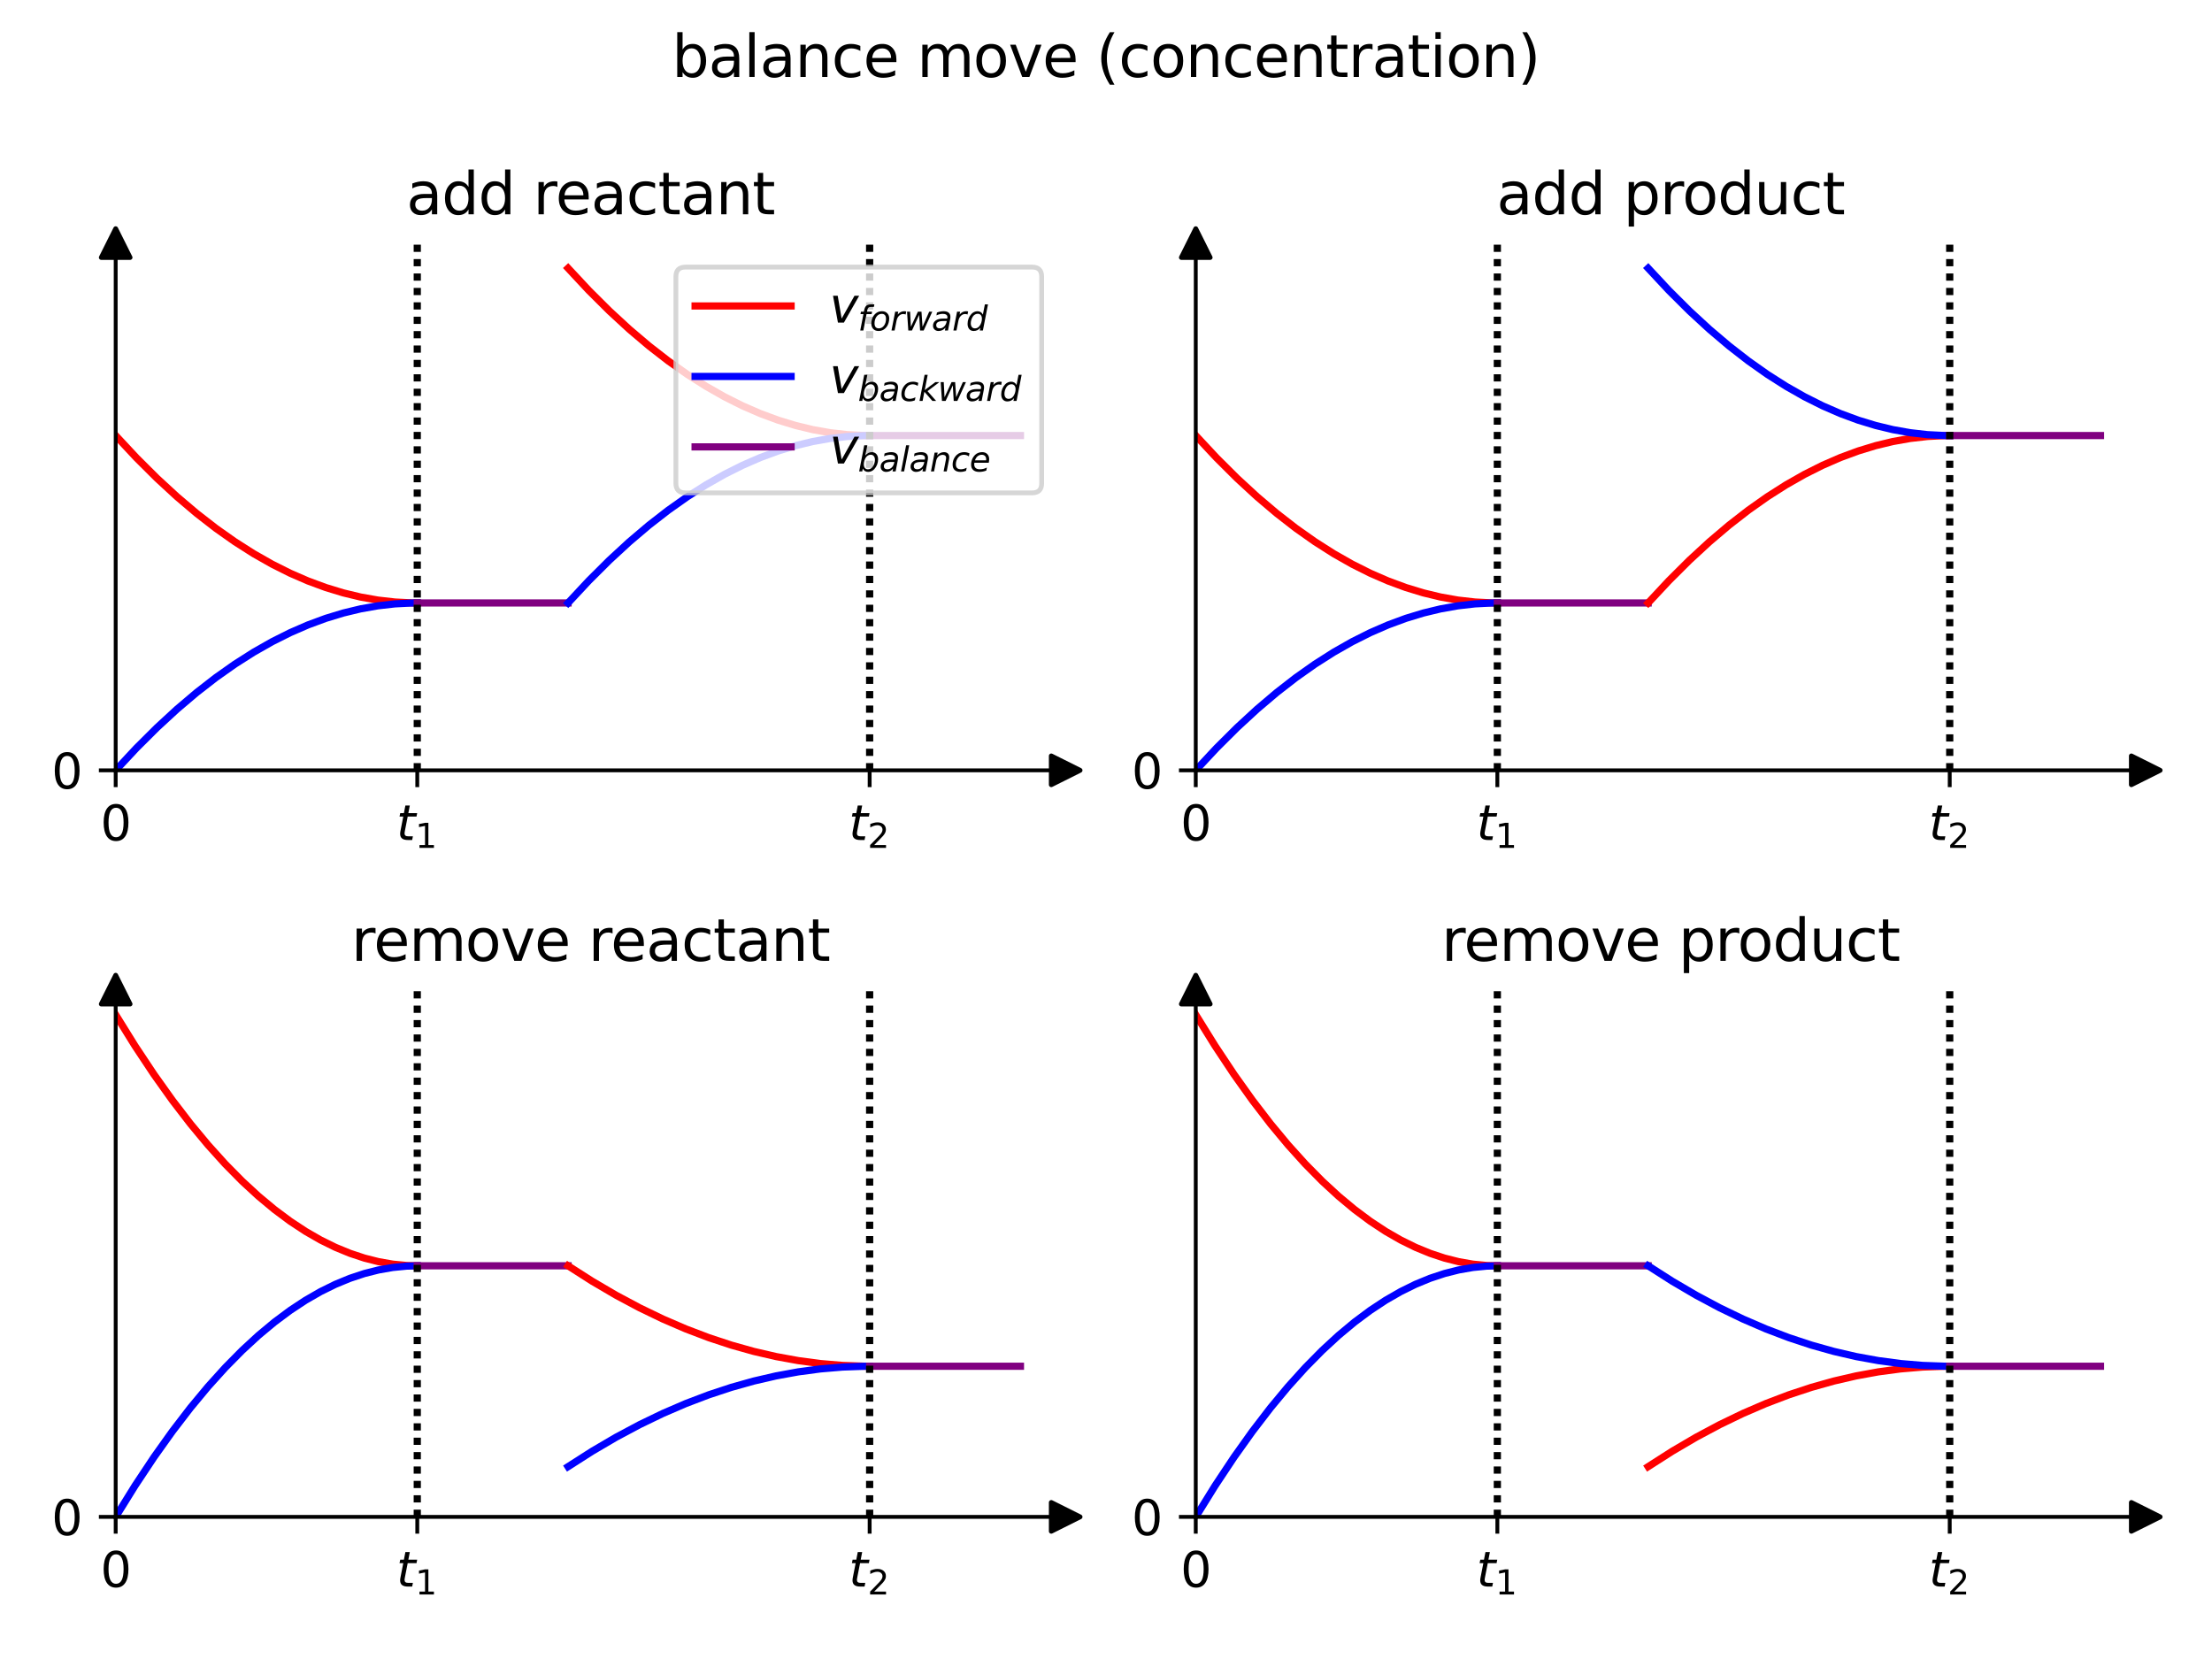 <?xml version="1.0" encoding="utf-8" standalone="no"?>
<!DOCTYPE svg PUBLIC "-//W3C//DTD SVG 1.1//EN"
  "http://www.w3.org/Graphics/SVG/1.1/DTD/svg11.dtd">
<svg xmlns:xlink="http://www.w3.org/1999/xlink" width="460.8pt" height="345.6pt" viewBox="0 0 460.8 345.6" xmlns="http://www.w3.org/2000/svg" version="1.1">
 <defs>
  <style type="text/css">*{stroke-linejoin: round; stroke-linecap: butt}</style>
 </defs>
 <g id="figure_1">
  <g id="patch_1">
   <path d="M 0 345.6 
L 460.8 345.6 
L 460.8 0 
L 0 0 
z
" style="fill: #ffffff"/>
  </g>
  <g id="axes_1">
   <g id="patch_2">
    <path d="M 24.1 160.472 
L 222 160.472 
L 222 50.64 
L 24.1 50.64 
z
" style="fill: #ffffff"/>
   </g>
   <g id="matplotlib.axis_1">
    <g id="xtick_1">
     <g id="line2d_1">
      <defs>
       <path id="mbf89b02569" d="M 0 0 
L 0 3.5 
" style="stroke: #000000; stroke-width: 0.8"/>
      </defs>
      <g>
       <use xlink:href="#mbf89b02569" x="24.1" y="160.472" style="stroke: #000000; stroke-width: 0.8"/>
      </g>
     </g>
     <g id="text_1">
      <!-- 0 -->
      <g transform="translate(20.919 175.07) scale(0.1 -0.1)">
       <defs>
        <path id="DejaVuSans-30" d="M 2034 4250 
Q 1547 4250 1301 3770 
Q 1056 3291 1056 2328 
Q 1056 1369 1301 889 
Q 1547 409 2034 409 
Q 2525 409 2770 889 
Q 3016 1369 3016 2328 
Q 3016 3291 2770 3770 
Q 2525 4250 2034 4250 
z
M 2034 4750 
Q 2819 4750 3233 4129 
Q 3647 3509 3647 2328 
Q 3647 1150 3233 529 
Q 2819 -91 2034 -91 
Q 1250 -91 836 529 
Q 422 1150 422 2328 
Q 422 3509 836 4129 
Q 1250 4750 2034 4750 
z
" transform="scale(0.016)"/>
       </defs>
       <use xlink:href="#DejaVuSans-30"/>
      </g>
     </g>
    </g>
    <g id="xtick_2">
     <g id="line2d_2">
      <g>
       <use xlink:href="#mbf89b02569" x="86.925" y="160.472" style="stroke: #000000; stroke-width: 0.8"/>
      </g>
     </g>
     <g id="text_2">
      <!-- $t_{1}$ -->
      <g transform="translate(82.575 175.07) scale(0.1 -0.1)">
       <defs>
        <path id="DejaVuSans-Oblique-74" d="M 2706 3500 
L 2619 3053 
L 1472 3053 
L 1100 1153 
Q 1081 1047 1072 975 
Q 1063 903 1063 863 
Q 1063 663 1183 572 
Q 1303 481 1569 481 
L 2150 481 
L 2053 0 
L 1503 0 
Q 991 0 739 200 
Q 488 400 488 806 
Q 488 878 497 964 
Q 506 1050 525 1153 
L 897 3053 
L 409 3053 
L 500 3500 
L 978 3500 
L 1172 4494 
L 1747 4494 
L 1556 3500 
L 2706 3500 
z
" transform="scale(0.016)"/>
        <path id="DejaVuSans-31" d="M 794 531 
L 1825 531 
L 1825 4091 
L 703 3866 
L 703 4441 
L 1819 4666 
L 2450 4666 
L 2450 531 
L 3481 531 
L 3481 0 
L 794 0 
L 794 531 
z
" transform="scale(0.016)"/>
       </defs>
       <use xlink:href="#DejaVuSans-Oblique-74" transform="translate(0 0.781)"/>
       <use xlink:href="#DejaVuSans-31" transform="translate(39.209 -15.625) scale(0.7)"/>
      </g>
     </g>
    </g>
    <g id="xtick_3">
     <g id="line2d_3">
      <g>
       <use xlink:href="#mbf89b02569" x="181.163" y="160.472" style="stroke: #000000; stroke-width: 0.8"/>
      </g>
     </g>
     <g id="text_3">
      <!-- $t_{2}$ -->
      <g transform="translate(176.813 175.07) scale(0.1 -0.1)">
       <defs>
        <path id="DejaVuSans-32" d="M 1228 531 
L 3431 531 
L 3431 0 
L 469 0 
L 469 531 
Q 828 903 1448 1529 
Q 2069 2156 2228 2338 
Q 2531 2678 2651 2914 
Q 2772 3150 2772 3378 
Q 2772 3750 2511 3984 
Q 2250 4219 1831 4219 
Q 1534 4219 1204 4116 
Q 875 4013 500 3803 
L 500 4441 
Q 881 4594 1212 4672 
Q 1544 4750 1819 4750 
Q 2544 4750 2975 4387 
Q 3406 4025 3406 3419 
Q 3406 3131 3298 2873 
Q 3191 2616 2906 2266 
Q 2828 2175 2409 1742 
Q 1991 1309 1228 531 
z
" transform="scale(0.016)"/>
       </defs>
       <use xlink:href="#DejaVuSans-Oblique-74" transform="translate(0 0.781)"/>
       <use xlink:href="#DejaVuSans-32" transform="translate(39.209 -15.625) scale(0.7)"/>
      </g>
     </g>
    </g>
   </g>
   <g id="matplotlib.axis_2">
    <g id="ytick_1">
     <g id="line2d_4">
      <defs>
       <path id="ma0f93a7e9a" d="M 0 0 
L -3.5 0 
" style="stroke: #000000; stroke-width: 0.8"/>
      </defs>
      <g>
       <use xlink:href="#ma0f93a7e9a" x="24.1" y="160.472" style="stroke: #000000; stroke-width: 0.8"/>
      </g>
     </g>
     <g id="text_4">
      <!-- 0 -->
      <g transform="translate(10.738 164.271) scale(0.1 -0.1)">
       <use xlink:href="#DejaVuSans-30"/>
      </g>
     </g>
    </g>
   </g>
   <g id="line2d_5">
    <path d="M 24.1 90.737 
L 28.439 95.388 
L 32.716 99.645 
L 36.866 103.468 
L 40.954 106.936 
L 44.979 110.062 
L 48.941 112.859 
L 52.84 115.341 
L 56.676 117.522 
L 60.449 119.412 
L 64.16 121.026 
L 67.87 122.397 
L 71.518 123.508 
L 75.102 124.37 
L 78.687 125.005 
L 82.272 125.413 
L 85.793 125.593 
L 86.925 125.605 
L 86.925 125.605 
" clip-path="url(#pdfa37dd403)" style="fill: none; stroke: #ff0000; stroke-width: 1.5; stroke-linecap: square"/>
   </g>
   <g id="line2d_6">
    <path d="M 24.1 160.472 
L 28.439 155.822 
L 32.716 151.565 
L 36.866 147.741 
L 40.954 144.274 
L 44.979 141.148 
L 48.941 138.35 
L 52.84 135.868 
L 56.676 133.688 
L 60.449 131.797 
L 64.16 130.183 
L 67.87 128.812 
L 71.518 127.702 
L 75.102 126.84 
L 78.687 126.204 
L 82.272 125.796 
L 85.793 125.616 
L 86.925 125.605 
L 86.925 125.605 
" clip-path="url(#pdfa37dd403)" style="fill: none; stroke: #0000ff; stroke-width: 1.5; stroke-linecap: square"/>
   </g>
   <g id="line2d_7">
    <path d="M 86.925 125.605 
L 118.338 125.605 
L 118.338 125.605 
" clip-path="url(#pdfa37dd403)" style="fill: none; stroke: #800080; stroke-width: 1.5; stroke-linecap: square"/>
   </g>
   <g id="line2d_8">
    <path d="M 86.925 160.472 
L 86.925 50.64 
" clip-path="url(#pdfa37dd403)" style="fill: none; stroke-dasharray: 1.5,1.5; stroke-dashoffset: 0; stroke: #000000; stroke-width: 1.5"/>
   </g>
   <g id="line2d_9">
    <path d="M 118.338 55.87 
L 122.677 60.52 
L 126.954 64.778 
L 131.104 68.601 
L 135.192 72.068 
L 139.217 75.194 
L 143.179 77.992 
L 147.078 80.474 
L 150.914 82.654 
L 154.688 84.545 
L 158.398 86.159 
L 162.108 87.53 
L 165.756 88.64 
L 169.34 89.503 
L 172.925 90.138 
L 176.51 90.546 
L 180.032 90.726 
L 181.163 90.737 
L 181.163 90.737 
" clip-path="url(#pdfa37dd403)" style="fill: none; stroke: #ff0000; stroke-width: 1.5; stroke-linecap: square"/>
   </g>
   <g id="line2d_10">
    <path d="M 118.338 125.605 
L 122.677 120.955 
L 126.954 116.697 
L 131.104 112.874 
L 135.192 109.406 
L 139.217 106.281 
L 143.179 103.483 
L 147.078 101.001 
L 150.914 98.82 
L 154.688 96.93 
L 158.398 95.316 
L 162.108 93.945 
L 165.756 92.834 
L 169.34 91.972 
L 172.925 91.337 
L 176.51 90.929 
L 180.032 90.749 
L 181.163 90.737 
L 181.163 90.737 
" clip-path="url(#pdfa37dd403)" style="fill: none; stroke: #0000ff; stroke-width: 1.5; stroke-linecap: square"/>
   </g>
   <g id="line2d_11">
    <path d="M 181.163 90.737 
L 212.576 90.737 
L 212.576 90.737 
" clip-path="url(#pdfa37dd403)" style="fill: none; stroke: #800080; stroke-width: 1.5; stroke-linecap: square"/>
   </g>
   <g id="line2d_12">
    <path d="M 181.163 160.472 
L 181.163 50.64 
" clip-path="url(#pdfa37dd403)" style="fill: none; stroke-dasharray: 1.5,1.5; stroke-dashoffset: 0; stroke: #000000; stroke-width: 1.5"/>
   </g>
   <g id="line2d_13">
    <defs>
     <path id="m152618e75d" d="M 3 0 
L -3 -3 
L -3 3 
z
" style="stroke: #000000; stroke-linejoin: miter"/>
    </defs>
    <g>
     <use xlink:href="#m152618e75d" x="222" y="160.472" style="stroke: #000000; stroke-linejoin: miter"/>
    </g>
   </g>
   <g id="line2d_14">
    <defs>
     <path id="m804a4e399e" d="M 0 -3 
L -3 3 
L 3 3 
z
" style="stroke: #000000; stroke-linejoin: miter"/>
    </defs>
    <g>
     <use xlink:href="#m804a4e399e" x="24.1" y="50.64" style="stroke: #000000; stroke-linejoin: miter"/>
    </g>
   </g>
   <g id="patch_3">
    <path d="M 24.1 160.472 
L 24.1 50.64 
" style="fill: none; stroke: #000000; stroke-width: 0.8; stroke-linejoin: miter; stroke-linecap: square"/>
   </g>
   <g id="patch_4">
    <path d="M 222 160.472 
L 222 50.64 
" style="fill: none"/>
   </g>
   <g id="patch_5">
    <path d="M 24.1 160.472 
L 222 160.472 
" style="fill: none; stroke: #000000; stroke-width: 0.8; stroke-linejoin: miter; stroke-linecap: square"/>
   </g>
   <g id="patch_6">
    <path d="M 24.1 50.64 
L 222 50.64 
" style="fill: none"/>
   </g>
   <g id="text_5">
    <!-- add reactant -->
    <g transform="translate(84.665 44.64) scale(0.12 -0.12)">
     <defs>
      <path id="DejaVuSans-61" d="M 2194 1759 
Q 1497 1759 1228 1600 
Q 959 1441 959 1056 
Q 959 750 1161 570 
Q 1363 391 1709 391 
Q 2188 391 2477 730 
Q 2766 1069 2766 1631 
L 2766 1759 
L 2194 1759 
z
M 3341 1997 
L 3341 0 
L 2766 0 
L 2766 531 
Q 2569 213 2275 61 
Q 1981 -91 1556 -91 
Q 1019 -91 701 211 
Q 384 513 384 1019 
Q 384 1609 779 1909 
Q 1175 2209 1959 2209 
L 2766 2209 
L 2766 2266 
Q 2766 2663 2505 2880 
Q 2244 3097 1772 3097 
Q 1472 3097 1187 3025 
Q 903 2953 641 2809 
L 641 3341 
Q 956 3463 1253 3523 
Q 1550 3584 1831 3584 
Q 2591 3584 2966 3190 
Q 3341 2797 3341 1997 
z
" transform="scale(0.016)"/>
      <path id="DejaVuSans-64" d="M 2906 2969 
L 2906 4863 
L 3481 4863 
L 3481 0 
L 2906 0 
L 2906 525 
Q 2725 213 2448 61 
Q 2172 -91 1784 -91 
Q 1150 -91 751 415 
Q 353 922 353 1747 
Q 353 2572 751 3078 
Q 1150 3584 1784 3584 
Q 2172 3584 2448 3432 
Q 2725 3281 2906 2969 
z
M 947 1747 
Q 947 1113 1208 752 
Q 1469 391 1925 391 
Q 2381 391 2643 752 
Q 2906 1113 2906 1747 
Q 2906 2381 2643 2742 
Q 2381 3103 1925 3103 
Q 1469 3103 1208 2742 
Q 947 2381 947 1747 
z
" transform="scale(0.016)"/>
      <path id="DejaVuSans-20" transform="scale(0.016)"/>
      <path id="DejaVuSans-72" d="M 2631 2963 
Q 2534 3019 2420 3045 
Q 2306 3072 2169 3072 
Q 1681 3072 1420 2755 
Q 1159 2438 1159 1844 
L 1159 0 
L 581 0 
L 581 3500 
L 1159 3500 
L 1159 2956 
Q 1341 3275 1631 3429 
Q 1922 3584 2338 3584 
Q 2397 3584 2469 3576 
Q 2541 3569 2628 3553 
L 2631 2963 
z
" transform="scale(0.016)"/>
      <path id="DejaVuSans-65" d="M 3597 1894 
L 3597 1613 
L 953 1613 
Q 991 1019 1311 708 
Q 1631 397 2203 397 
Q 2534 397 2845 478 
Q 3156 559 3463 722 
L 3463 178 
Q 3153 47 2828 -22 
Q 2503 -91 2169 -91 
Q 1331 -91 842 396 
Q 353 884 353 1716 
Q 353 2575 817 3079 
Q 1281 3584 2069 3584 
Q 2775 3584 3186 3129 
Q 3597 2675 3597 1894 
z
M 3022 2063 
Q 3016 2534 2758 2815 
Q 2500 3097 2075 3097 
Q 1594 3097 1305 2825 
Q 1016 2553 972 2059 
L 3022 2063 
z
" transform="scale(0.016)"/>
      <path id="DejaVuSans-63" d="M 3122 3366 
L 3122 2828 
Q 2878 2963 2633 3030 
Q 2388 3097 2138 3097 
Q 1578 3097 1268 2742 
Q 959 2388 959 1747 
Q 959 1106 1268 751 
Q 1578 397 2138 397 
Q 2388 397 2633 464 
Q 2878 531 3122 666 
L 3122 134 
Q 2881 22 2623 -34 
Q 2366 -91 2075 -91 
Q 1284 -91 818 406 
Q 353 903 353 1747 
Q 353 2603 823 3093 
Q 1294 3584 2113 3584 
Q 2378 3584 2631 3529 
Q 2884 3475 3122 3366 
z
" transform="scale(0.016)"/>
      <path id="DejaVuSans-74" d="M 1172 4494 
L 1172 3500 
L 2356 3500 
L 2356 3053 
L 1172 3053 
L 1172 1153 
Q 1172 725 1289 603 
Q 1406 481 1766 481 
L 2356 481 
L 2356 0 
L 1766 0 
Q 1100 0 847 248 
Q 594 497 594 1153 
L 594 3053 
L 172 3053 
L 172 3500 
L 594 3500 
L 594 4494 
L 1172 4494 
z
" transform="scale(0.016)"/>
      <path id="DejaVuSans-6e" d="M 3513 2113 
L 3513 0 
L 2938 0 
L 2938 2094 
Q 2938 2591 2744 2837 
Q 2550 3084 2163 3084 
Q 1697 3084 1428 2787 
Q 1159 2491 1159 1978 
L 1159 0 
L 581 0 
L 581 3500 
L 1159 3500 
L 1159 2956 
Q 1366 3272 1645 3428 
Q 1925 3584 2291 3584 
Q 2894 3584 3203 3211 
Q 3513 2838 3513 2113 
z
" transform="scale(0.016)"/>
     </defs>
     <use xlink:href="#DejaVuSans-61"/>
     <use xlink:href="#DejaVuSans-64" x="61.279"/>
     <use xlink:href="#DejaVuSans-64" x="124.756"/>
     <use xlink:href="#DejaVuSans-20" x="188.232"/>
     <use xlink:href="#DejaVuSans-72" x="220.02"/>
     <use xlink:href="#DejaVuSans-65" x="258.883"/>
     <use xlink:href="#DejaVuSans-61" x="320.406"/>
     <use xlink:href="#DejaVuSans-63" x="381.686"/>
     <use xlink:href="#DejaVuSans-74" x="436.666"/>
     <use xlink:href="#DejaVuSans-61" x="475.875"/>
     <use xlink:href="#DejaVuSans-6e" x="537.154"/>
     <use xlink:href="#DejaVuSans-74" x="600.533"/>
    </g>
   </g>
   <g id="legend_1">
    <g id="patch_7">
     <path d="M 142.8 102.674 
L 215 102.674 
Q 217 102.674 217 100.674 
L 217 57.64 
Q 217 55.64 215 55.64 
L 142.8 55.64 
Q 140.8 55.64 140.8 57.64 
L 140.8 100.674 
Q 140.8 102.674 142.8 102.674 
z
" style="fill: #ffffff; opacity: 0.8; stroke: #cccccc; stroke-linejoin: miter"/>
    </g>
    <g id="line2d_15">
     <path d="M 144.8 63.738 
L 154.8 63.738 
L 164.8 63.738 
" style="fill: none; stroke: #ff0000; stroke-width: 1.5; stroke-linecap: square"/>
    </g>
    <g id="text_6">
     <!-- $v_{forward}$ -->
     <g transform="translate(172.8 67.238) scale(0.1 -0.1)">
      <defs>
       <path id="DejaVuSans-Oblique-76" d="M 459 3500 
L 1069 3500 
L 1581 525 
L 3256 3500 
L 3866 3500 
L 1875 0 
L 1100 0 
L 459 3500 
z
" transform="scale(0.016)"/>
       <path id="DejaVuSans-Oblique-66" d="M 3059 4863 
L 2969 4384 
L 2419 4384 
Q 2106 4384 1964 4261 
Q 1822 4138 1753 3809 
L 1691 3500 
L 2638 3500 
L 2553 3053 
L 1606 3053 
L 1013 0 
L 434 0 
L 1031 3053 
L 481 3053 
L 563 3500 
L 1113 3500 
L 1159 3744 
Q 1278 4363 1576 4613 
Q 1875 4863 2516 4863 
L 3059 4863 
z
" transform="scale(0.016)"/>
       <path id="DejaVuSans-Oblique-6f" d="M 1625 -91 
Q 1009 -91 651 289 
Q 294 669 294 1325 
Q 294 1706 417 2101 
Q 541 2497 738 2766 
Q 1047 3184 1428 3384 
Q 1809 3584 2291 3584 
Q 2888 3584 3255 3212 
Q 3622 2841 3622 2241 
Q 3622 1825 3500 1412 
Q 3378 1000 3181 728 
Q 2875 309 2494 109 
Q 2113 -91 1625 -91 
z
M 891 1344 
Q 891 869 1089 633 
Q 1288 397 1691 397 
Q 2269 397 2648 901 
Q 3028 1406 3028 2181 
Q 3028 2634 2825 2865 
Q 2622 3097 2228 3097 
Q 1903 3097 1650 2945 
Q 1397 2794 1197 2484 
Q 1050 2253 970 1956 
Q 891 1659 891 1344 
z
" transform="scale(0.016)"/>
       <path id="DejaVuSans-Oblique-72" d="M 2853 2969 
Q 2766 3016 2653 3041 
Q 2541 3066 2413 3066 
Q 1953 3066 1609 2717 
Q 1266 2369 1153 1784 
L 800 0 
L 225 0 
L 909 3500 
L 1484 3500 
L 1375 2956 
Q 1603 3259 1920 3421 
Q 2238 3584 2597 3584 
Q 2691 3584 2781 3573 
Q 2872 3563 2963 3538 
L 2853 2969 
z
" transform="scale(0.016)"/>
       <path id="DejaVuSans-Oblique-77" d="M 544 3500 
L 1113 3500 
L 1259 684 
L 2566 3500 
L 3231 3500 
L 3425 684 
L 4666 3500 
L 5241 3500 
L 3641 0 
L 2969 0 
L 2797 2900 
L 1459 0 
L 781 0 
L 544 3500 
z
" transform="scale(0.016)"/>
       <path id="DejaVuSans-Oblique-61" d="M 3438 1997 
L 3047 0 
L 2472 0 
L 2578 531 
Q 2325 219 2001 64 
Q 1678 -91 1281 -91 
Q 834 -91 548 182 
Q 263 456 263 884 
Q 263 1497 752 1853 
Q 1241 2209 2100 2209 
L 2900 2209 
L 2931 2363 
Q 2938 2388 2941 2417 
Q 2944 2447 2944 2509 
Q 2944 2788 2717 2942 
Q 2491 3097 2081 3097 
Q 1800 3097 1504 3025 
Q 1209 2953 897 2809 
L 997 3341 
Q 1322 3463 1633 3523 
Q 1944 3584 2234 3584 
Q 2853 3584 3176 3315 
Q 3500 3047 3500 2534 
Q 3500 2431 3484 2292 
Q 3469 2153 3438 1997 
z
M 2816 1759 
L 2241 1759 
Q 1534 1759 1195 1570 
Q 856 1381 856 984 
Q 856 709 1029 553 
Q 1203 397 1509 397 
Q 1978 397 2328 733 
Q 2678 1069 2791 1631 
L 2816 1759 
z
" transform="scale(0.016)"/>
       <path id="DejaVuSans-Oblique-64" d="M 2675 525 
Q 2444 222 2128 65 
Q 1813 -91 1428 -91 
Q 903 -91 598 267 
Q 294 625 294 1247 
Q 294 1766 478 2236 
Q 663 2706 1013 3078 
Q 1244 3325 1534 3454 
Q 1825 3584 2144 3584 
Q 2481 3584 2739 3421 
Q 2997 3259 3138 2956 
L 3513 4863 
L 4091 4863 
L 3144 0 
L 2566 0 
L 2675 525 
z
M 891 1350 
Q 891 897 1095 644 
Q 1300 391 1663 391 
Q 1931 391 2161 520 
Q 2391 650 2566 903 
Q 2750 1166 2856 1509 
Q 2963 1853 2963 2188 
Q 2963 2622 2758 2865 
Q 2553 3109 2194 3109 
Q 1922 3109 1687 2981 
Q 1453 2853 1288 2613 
Q 1106 2353 998 2009 
Q 891 1666 891 1350 
z
" transform="scale(0.016)"/>
      </defs>
      <use xlink:href="#DejaVuSans-Oblique-76" transform="translate(0 0.312)"/>
      <use xlink:href="#DejaVuSans-Oblique-66" transform="translate(59.18 -16.094) scale(0.7)"/>
      <use xlink:href="#DejaVuSans-Oblique-6f" transform="translate(83.823 -16.094) scale(0.7)"/>
      <use xlink:href="#DejaVuSans-Oblique-72" transform="translate(126.65 -16.094) scale(0.7)"/>
      <use xlink:href="#DejaVuSans-Oblique-77" transform="translate(155.43 -16.094) scale(0.7)"/>
      <use xlink:href="#DejaVuSans-Oblique-61" transform="translate(212.681 -16.094) scale(0.7)"/>
      <use xlink:href="#DejaVuSans-Oblique-72" transform="translate(255.576 -16.094) scale(0.7)"/>
      <use xlink:href="#DejaVuSans-Oblique-64" transform="translate(284.355 -16.094) scale(0.7)"/>
     </g>
    </g>
    <g id="line2d_16">
     <path d="M 144.8 78.417 
L 154.8 78.417 
L 164.8 78.417 
" style="fill: none; stroke: #0000ff; stroke-width: 1.5; stroke-linecap: square"/>
    </g>
    <g id="text_7">
     <!-- $v_{backward}$ -->
     <g transform="translate(172.8 81.917) scale(0.1 -0.1)">
      <defs>
       <path id="DejaVuSans-Oblique-62" d="M 3169 2138 
Q 3169 2591 2961 2847 
Q 2753 3103 2388 3103 
Q 2122 3103 1889 2973 
Q 1656 2844 1484 2597 
Q 1303 2338 1198 1995 
Q 1094 1653 1094 1313 
Q 1094 881 1298 636 
Q 1503 391 1863 391 
Q 2134 391 2365 517 
Q 2597 644 2772 891 
Q 2950 1147 3059 1487 
Q 3169 1828 3169 2138 
z
M 1381 2969 
Q 1594 3256 1914 3420 
Q 2234 3584 2584 3584 
Q 3122 3584 3439 3221 
Q 3756 2859 3756 2241 
Q 3756 1734 3570 1259 
Q 3384 784 3041 416 
Q 2816 172 2522 40 
Q 2228 -91 1906 -91 
Q 1566 -91 1316 65 
Q 1066 222 909 531 
L 806 0 
L 231 0 
L 1178 4863 
L 1753 4863 
L 1381 2969 
z
" transform="scale(0.016)"/>
       <path id="DejaVuSans-Oblique-63" d="M 3431 3366 
L 3316 2797 
Q 3109 2947 2876 3022 
Q 2644 3097 2394 3097 
Q 2119 3097 1870 3000 
Q 1622 2903 1453 2725 
Q 1184 2453 1037 2087 
Q 891 1722 891 1331 
Q 891 859 1127 628 
Q 1363 397 1844 397 
Q 2081 397 2348 469 
Q 2616 541 2906 684 
L 2797 116 
Q 2547 13 2283 -39 
Q 2019 -91 1741 -91 
Q 1044 -91 669 257 
Q 294 606 294 1253 
Q 294 1797 489 2255 
Q 684 2713 1069 3078 
Q 1331 3328 1684 3456 
Q 2038 3584 2456 3584 
Q 2700 3584 2940 3529 
Q 3181 3475 3431 3366 
z
" transform="scale(0.016)"/>
       <path id="DejaVuSans-Oblique-6b" d="M 1172 4863 
L 1747 4863 
L 1197 2028 
L 3169 3500 
L 3916 3500 
L 1716 1825 
L 3322 0 
L 2625 0 
L 1131 1709 
L 800 0 
L 225 0 
L 1172 4863 
z
" transform="scale(0.016)"/>
      </defs>
      <use xlink:href="#DejaVuSans-Oblique-76" transform="translate(0 0.312)"/>
      <use xlink:href="#DejaVuSans-Oblique-62" transform="translate(59.18 -16.094) scale(0.7)"/>
      <use xlink:href="#DejaVuSans-Oblique-61" transform="translate(103.613 -16.094) scale(0.7)"/>
      <use xlink:href="#DejaVuSans-Oblique-63" transform="translate(146.509 -16.094) scale(0.7)"/>
      <use xlink:href="#DejaVuSans-Oblique-6b" transform="translate(184.995 -16.094) scale(0.7)"/>
      <use xlink:href="#DejaVuSans-Oblique-77" transform="translate(225.532 -16.094) scale(0.7)"/>
      <use xlink:href="#DejaVuSans-Oblique-61" transform="translate(282.783 -16.094) scale(0.7)"/>
      <use xlink:href="#DejaVuSans-Oblique-72" transform="translate(325.679 -16.094) scale(0.7)"/>
      <use xlink:href="#DejaVuSans-Oblique-64" transform="translate(354.458 -16.094) scale(0.7)"/>
     </g>
    </g>
    <g id="line2d_17">
     <path d="M 144.8 93.095 
L 154.8 93.095 
L 164.8 93.095 
" style="fill: none; stroke: #800080; stroke-width: 1.5; stroke-linecap: square"/>
    </g>
    <g id="text_8">
     <!-- $v_{balance}$ -->
     <g transform="translate(172.8 96.595) scale(0.1 -0.1)">
      <defs>
       <path id="DejaVuSans-Oblique-6c" d="M 1172 4863 
L 1747 4863 
L 800 0 
L 225 0 
L 1172 4863 
z
" transform="scale(0.016)"/>
       <path id="DejaVuSans-Oblique-6e" d="M 3566 2113 
L 3156 0 
L 2578 0 
L 2988 2091 
Q 3016 2238 3031 2350 
Q 3047 2463 3047 2528 
Q 3047 2791 2881 2937 
Q 2716 3084 2419 3084 
Q 1956 3084 1622 2776 
Q 1288 2469 1184 1941 
L 800 0 
L 225 0 
L 903 3500 
L 1478 3500 
L 1363 2950 
Q 1603 3253 1940 3418 
Q 2278 3584 2650 3584 
Q 3113 3584 3367 3334 
Q 3622 3084 3622 2631 
Q 3622 2519 3608 2391 
Q 3594 2263 3566 2113 
z
" transform="scale(0.016)"/>
       <path id="DejaVuSans-Oblique-65" d="M 3078 2063 
Q 3088 2113 3092 2166 
Q 3097 2219 3097 2272 
Q 3097 2653 2873 2875 
Q 2650 3097 2266 3097 
Q 1838 3097 1509 2826 
Q 1181 2556 1013 2059 
L 3078 2063 
z
M 3578 1613 
L 903 1613 
Q 884 1494 878 1425 
Q 872 1356 872 1306 
Q 872 872 1139 634 
Q 1406 397 1894 397 
Q 2269 397 2603 481 
Q 2938 566 3225 728 
L 3116 159 
Q 2806 34 2476 -28 
Q 2147 -91 1806 -91 
Q 1078 -91 686 257 
Q 294 606 294 1247 
Q 294 1794 489 2264 
Q 684 2734 1063 3103 
Q 1306 3334 1642 3459 
Q 1978 3584 2356 3584 
Q 2950 3584 3301 3228 
Q 3653 2872 3653 2272 
Q 3653 2128 3634 1964 
Q 3616 1800 3578 1613 
z
" transform="scale(0.016)"/>
      </defs>
      <use xlink:href="#DejaVuSans-Oblique-76" transform="translate(0 0.312)"/>
      <use xlink:href="#DejaVuSans-Oblique-62" transform="translate(59.18 -16.094) scale(0.7)"/>
      <use xlink:href="#DejaVuSans-Oblique-61" transform="translate(103.613 -16.094) scale(0.7)"/>
      <use xlink:href="#DejaVuSans-Oblique-6c" transform="translate(146.509 -16.094) scale(0.7)"/>
      <use xlink:href="#DejaVuSans-Oblique-61" transform="translate(165.957 -16.094) scale(0.7)"/>
      <use xlink:href="#DejaVuSans-Oblique-6e" transform="translate(208.853 -16.094) scale(0.7)"/>
      <use xlink:href="#DejaVuSans-Oblique-63" transform="translate(253.218 -16.094) scale(0.7)"/>
      <use xlink:href="#DejaVuSans-Oblique-65" transform="translate(291.704 -16.094) scale(0.7)"/>
     </g>
    </g>
   </g>
  </g>
  <g id="axes_2">
   <g id="patch_8">
    <path d="M 249.1 160.472 
L 447 160.472 
L 447 50.64 
L 249.1 50.64 
z
" style="fill: #ffffff"/>
   </g>
   <g id="matplotlib.axis_3">
    <g id="xtick_4">
     <g id="line2d_18">
      <g>
       <use xlink:href="#mbf89b02569" x="249.1" y="160.472" style="stroke: #000000; stroke-width: 0.8"/>
      </g>
     </g>
     <g id="text_9">
      <!-- 0 -->
      <g transform="translate(245.919 175.07) scale(0.1 -0.1)">
       <use xlink:href="#DejaVuSans-30"/>
      </g>
     </g>
    </g>
    <g id="xtick_5">
     <g id="line2d_19">
      <g>
       <use xlink:href="#mbf89b02569" x="311.925" y="160.472" style="stroke: #000000; stroke-width: 0.8"/>
      </g>
     </g>
     <g id="text_10">
      <!-- $t_{1}$ -->
      <g transform="translate(307.575 175.07) scale(0.1 -0.1)">
       <use xlink:href="#DejaVuSans-Oblique-74" transform="translate(0 0.781)"/>
       <use xlink:href="#DejaVuSans-31" transform="translate(39.209 -15.625) scale(0.7)"/>
      </g>
     </g>
    </g>
    <g id="xtick_6">
     <g id="line2d_20">
      <g>
       <use xlink:href="#mbf89b02569" x="406.163" y="160.472" style="stroke: #000000; stroke-width: 0.8"/>
      </g>
     </g>
     <g id="text_11">
      <!-- $t_{2}$ -->
      <g transform="translate(401.813 175.07) scale(0.1 -0.1)">
       <use xlink:href="#DejaVuSans-Oblique-74" transform="translate(0 0.781)"/>
       <use xlink:href="#DejaVuSans-32" transform="translate(39.209 -15.625) scale(0.7)"/>
      </g>
     </g>
    </g>
   </g>
   <g id="matplotlib.axis_4">
    <g id="ytick_2">
     <g id="line2d_21">
      <g>
       <use xlink:href="#ma0f93a7e9a" x="249.1" y="160.472" style="stroke: #000000; stroke-width: 0.8"/>
      </g>
     </g>
     <g id="text_12">
      <!-- 0 -->
      <g transform="translate(235.738 164.271) scale(0.1 -0.1)">
       <use xlink:href="#DejaVuSans-30"/>
      </g>
     </g>
    </g>
   </g>
   <g id="line2d_22">
    <path d="M 249.1 90.737 
L 253.439 95.388 
L 257.716 99.645 
L 261.866 103.468 
L 265.954 106.936 
L 269.979 110.062 
L 273.941 112.859 
L 277.84 115.341 
L 281.676 117.522 
L 285.449 119.412 
L 289.16 121.026 
L 292.87 122.397 
L 296.518 123.508 
L 300.102 124.37 
L 303.687 125.005 
L 307.272 125.413 
L 310.793 125.593 
L 311.925 125.605 
L 311.925 125.605 
" clip-path="url(#p161b585388)" style="fill: none; stroke: #ff0000; stroke-width: 1.5; stroke-linecap: square"/>
   </g>
   <g id="line2d_23">
    <path d="M 249.1 160.472 
L 253.439 155.822 
L 257.716 151.565 
L 261.866 147.741 
L 265.954 144.274 
L 269.979 141.148 
L 273.941 138.35 
L 277.84 135.868 
L 281.676 133.688 
L 285.449 131.797 
L 289.16 130.183 
L 292.87 128.812 
L 296.518 127.702 
L 300.102 126.84 
L 303.687 126.204 
L 307.272 125.796 
L 310.793 125.616 
L 311.925 125.605 
L 311.925 125.605 
" clip-path="url(#p161b585388)" style="fill: none; stroke: #0000ff; stroke-width: 1.5; stroke-linecap: square"/>
   </g>
   <g id="line2d_24">
    <path d="M 311.925 125.605 
L 343.338 125.605 
L 343.338 125.605 
" clip-path="url(#p161b585388)" style="fill: none; stroke: #800080; stroke-width: 1.5; stroke-linecap: square"/>
   </g>
   <g id="line2d_25">
    <path d="M 311.925 160.472 
L 311.925 50.64 
" clip-path="url(#p161b585388)" style="fill: none; stroke-dasharray: 1.5,1.5; stroke-dashoffset: 0; stroke: #000000; stroke-width: 1.5"/>
   </g>
   <g id="line2d_26">
    <path d="M 343.338 125.605 
L 347.677 120.955 
L 351.954 116.697 
L 356.104 112.874 
L 360.192 109.406 
L 364.217 106.281 
L 368.179 103.483 
L 372.078 101.001 
L 375.914 98.82 
L 379.688 96.93 
L 383.398 95.316 
L 387.108 93.945 
L 390.756 92.834 
L 394.34 91.972 
L 397.925 91.337 
L 401.51 90.929 
L 405.032 90.749 
L 406.163 90.737 
L 406.163 90.737 
" clip-path="url(#p161b585388)" style="fill: none; stroke: #ff0000; stroke-width: 1.5; stroke-linecap: square"/>
   </g>
   <g id="line2d_27">
    <path d="M 343.338 55.87 
L 347.677 60.52 
L 351.954 64.778 
L 356.104 68.601 
L 360.192 72.068 
L 364.217 75.194 
L 368.179 77.992 
L 372.078 80.474 
L 375.914 82.654 
L 379.688 84.545 
L 383.398 86.159 
L 387.108 87.53 
L 390.756 88.64 
L 394.34 89.503 
L 397.925 90.138 
L 401.51 90.546 
L 405.032 90.726 
L 406.163 90.737 
L 406.163 90.737 
" clip-path="url(#p161b585388)" style="fill: none; stroke: #0000ff; stroke-width: 1.5; stroke-linecap: square"/>
   </g>
   <g id="line2d_28">
    <path d="M 406.163 90.737 
L 437.576 90.737 
L 437.576 90.737 
" clip-path="url(#p161b585388)" style="fill: none; stroke: #800080; stroke-width: 1.5; stroke-linecap: square"/>
   </g>
   <g id="line2d_29">
    <path d="M 406.163 160.472 
L 406.163 50.64 
" clip-path="url(#p161b585388)" style="fill: none; stroke-dasharray: 1.5,1.5; stroke-dashoffset: 0; stroke: #000000; stroke-width: 1.5"/>
   </g>
   <g id="line2d_30">
    <g>
     <use xlink:href="#m152618e75d" x="447" y="160.472" style="stroke: #000000; stroke-linejoin: miter"/>
    </g>
   </g>
   <g id="line2d_31">
    <g>
     <use xlink:href="#m804a4e399e" x="249.1" y="50.64" style="stroke: #000000; stroke-linejoin: miter"/>
    </g>
   </g>
   <g id="patch_9">
    <path d="M 249.1 160.472 
L 249.1 50.64 
" style="fill: none; stroke: #000000; stroke-width: 0.8; stroke-linejoin: miter; stroke-linecap: square"/>
   </g>
   <g id="patch_10">
    <path d="M 447 160.472 
L 447 50.64 
" style="fill: none"/>
   </g>
   <g id="patch_11">
    <path d="M 249.1 160.472 
L 447 160.472 
" style="fill: none; stroke: #000000; stroke-width: 0.8; stroke-linejoin: miter; stroke-linecap: square"/>
   </g>
   <g id="patch_12">
    <path d="M 249.1 50.64 
L 447 50.64 
" style="fill: none"/>
   </g>
   <g id="text_13">
    <!-- add product -->
    <g transform="translate(311.773 44.64) scale(0.12 -0.12)">
     <defs>
      <path id="DejaVuSans-70" d="M 1159 525 
L 1159 -1331 
L 581 -1331 
L 581 3500 
L 1159 3500 
L 1159 2969 
Q 1341 3281 1617 3432 
Q 1894 3584 2278 3584 
Q 2916 3584 3314 3078 
Q 3713 2572 3713 1747 
Q 3713 922 3314 415 
Q 2916 -91 2278 -91 
Q 1894 -91 1617 61 
Q 1341 213 1159 525 
z
M 3116 1747 
Q 3116 2381 2855 2742 
Q 2594 3103 2138 3103 
Q 1681 3103 1420 2742 
Q 1159 2381 1159 1747 
Q 1159 1113 1420 752 
Q 1681 391 2138 391 
Q 2594 391 2855 752 
Q 3116 1113 3116 1747 
z
" transform="scale(0.016)"/>
      <path id="DejaVuSans-6f" d="M 1959 3097 
Q 1497 3097 1228 2736 
Q 959 2375 959 1747 
Q 959 1119 1226 758 
Q 1494 397 1959 397 
Q 2419 397 2687 759 
Q 2956 1122 2956 1747 
Q 2956 2369 2687 2733 
Q 2419 3097 1959 3097 
z
M 1959 3584 
Q 2709 3584 3137 3096 
Q 3566 2609 3566 1747 
Q 3566 888 3137 398 
Q 2709 -91 1959 -91 
Q 1206 -91 779 398 
Q 353 888 353 1747 
Q 353 2609 779 3096 
Q 1206 3584 1959 3584 
z
" transform="scale(0.016)"/>
      <path id="DejaVuSans-75" d="M 544 1381 
L 544 3500 
L 1119 3500 
L 1119 1403 
Q 1119 906 1312 657 
Q 1506 409 1894 409 
Q 2359 409 2629 706 
Q 2900 1003 2900 1516 
L 2900 3500 
L 3475 3500 
L 3475 0 
L 2900 0 
L 2900 538 
Q 2691 219 2414 64 
Q 2138 -91 1772 -91 
Q 1169 -91 856 284 
Q 544 659 544 1381 
z
M 1991 3584 
L 1991 3584 
z
" transform="scale(0.016)"/>
     </defs>
     <use xlink:href="#DejaVuSans-61"/>
     <use xlink:href="#DejaVuSans-64" x="61.279"/>
     <use xlink:href="#DejaVuSans-64" x="124.756"/>
     <use xlink:href="#DejaVuSans-20" x="188.232"/>
     <use xlink:href="#DejaVuSans-70" x="220.02"/>
     <use xlink:href="#DejaVuSans-72" x="283.496"/>
     <use xlink:href="#DejaVuSans-6f" x="322.359"/>
     <use xlink:href="#DejaVuSans-64" x="383.541"/>
     <use xlink:href="#DejaVuSans-75" x="447.018"/>
     <use xlink:href="#DejaVuSans-63" x="510.396"/>
     <use xlink:href="#DejaVuSans-74" x="565.377"/>
    </g>
   </g>
  </g>
  <g id="axes_3">
   <g id="patch_13">
    <path d="M 24.1 315.992 
L 222 315.992 
L 222 206.16 
L 24.1 206.16 
z
" style="fill: #ffffff"/>
   </g>
   <g id="matplotlib.axis_5">
    <g id="xtick_7">
     <g id="line2d_32">
      <g>
       <use xlink:href="#mbf89b02569" x="24.1" y="315.992" style="stroke: #000000; stroke-width: 0.8"/>
      </g>
     </g>
     <g id="text_14">
      <!-- 0 -->
      <g transform="translate(20.919 330.59) scale(0.1 -0.1)">
       <use xlink:href="#DejaVuSans-30"/>
      </g>
     </g>
    </g>
    <g id="xtick_8">
     <g id="line2d_33">
      <g>
       <use xlink:href="#mbf89b02569" x="86.925" y="315.992" style="stroke: #000000; stroke-width: 0.8"/>
      </g>
     </g>
     <g id="text_15">
      <!-- $t_{1}$ -->
      <g transform="translate(82.575 330.59) scale(0.1 -0.1)">
       <use xlink:href="#DejaVuSans-Oblique-74" transform="translate(0 0.781)"/>
       <use xlink:href="#DejaVuSans-31" transform="translate(39.209 -15.625) scale(0.7)"/>
      </g>
     </g>
    </g>
    <g id="xtick_9">
     <g id="line2d_34">
      <g>
       <use xlink:href="#mbf89b02569" x="181.163" y="315.992" style="stroke: #000000; stroke-width: 0.8"/>
      </g>
     </g>
     <g id="text_16">
      <!-- $t_{2}$ -->
      <g transform="translate(176.813 330.59) scale(0.1 -0.1)">
       <use xlink:href="#DejaVuSans-Oblique-74" transform="translate(0 0.781)"/>
       <use xlink:href="#DejaVuSans-32" transform="translate(39.209 -15.625) scale(0.7)"/>
      </g>
     </g>
    </g>
   </g>
   <g id="matplotlib.axis_6">
    <g id="ytick_3">
     <g id="line2d_35">
      <g>
       <use xlink:href="#ma0f93a7e9a" x="24.1" y="315.992" style="stroke: #000000; stroke-width: 0.8"/>
      </g>
     </g>
     <g id="text_17">
      <!-- 0 -->
      <g transform="translate(10.738 319.791) scale(0.1 -0.1)">
       <use xlink:href="#DejaVuSans-30"/>
      </g>
     </g>
    </g>
   </g>
   <g id="line2d_36">
    <path d="M 24.1 211.39 
L 28.125 217.877 
L 32.087 223.843 
L 35.923 229.223 
L 39.696 234.134 
L 43.344 238.523 
L 46.928 242.493 
L 50.45 246.062 
L 53.846 249.192 
L 57.179 251.966 
L 60.449 254.403 
L 63.657 256.517 
L 66.801 258.325 
L 69.883 259.842 
L 72.901 261.085 
L 75.92 262.086 
L 78.876 262.832 
L 81.831 263.347 
L 84.724 263.627 
L 86.925 263.691 
L 86.925 263.691 
" clip-path="url(#pe831f1db82)" style="fill: none; stroke: #ff0000; stroke-width: 1.5; stroke-linecap: square"/>
   </g>
   <g id="line2d_37">
    <path d="M 24.1 315.992 
L 28.125 309.505 
L 32.087 303.54 
L 35.923 298.159 
L 39.696 293.248 
L 43.344 288.859 
L 46.928 284.889 
L 50.45 281.32 
L 53.846 278.19 
L 57.179 275.416 
L 60.449 272.979 
L 63.657 270.865 
L 66.801 269.057 
L 69.883 267.54 
L 72.901 266.297 
L 75.92 265.296 
L 78.876 264.55 
L 81.831 264.035 
L 84.724 263.755 
L 86.925 263.691 
L 86.925 263.691 
" clip-path="url(#pe831f1db82)" style="fill: none; stroke: #0000ff; stroke-width: 1.5; stroke-linecap: square"/>
   </g>
   <g id="line2d_38">
    <path d="M 86.925 263.691 
L 118.338 263.691 
L 118.338 263.691 
" clip-path="url(#pe831f1db82)" style="fill: none; stroke: #800080; stroke-width: 1.5; stroke-linecap: square"/>
   </g>
   <g id="line2d_39">
    <path d="M 86.925 315.992 
L 86.925 206.16 
" clip-path="url(#pe831f1db82)" style="fill: none; stroke-dasharray: 1.5,1.5; stroke-dashoffset: 0; stroke: #000000; stroke-width: 1.5"/>
   </g>
   <g id="line2d_40">
    <path d="M 118.338 263.691 
L 123.369 266.908 
L 128.337 269.82 
L 133.243 272.44 
L 138.085 274.775 
L 142.865 276.837 
L 147.644 278.656 
L 152.361 280.214 
L 157.014 281.52 
L 161.668 282.597 
L 166.322 283.444 
L 170.913 284.054 
L 175.504 284.442 
L 180.094 284.605 
L 181.163 284.611 
L 181.163 284.611 
" clip-path="url(#pe831f1db82)" style="fill: none; stroke: #ff0000; stroke-width: 1.5; stroke-linecap: square"/>
   </g>
   <g id="line2d_41">
    <path d="M 118.338 305.532 
L 123.369 302.315 
L 128.337 299.402 
L 133.243 296.783 
L 138.085 294.447 
L 142.865 292.386 
L 147.644 290.567 
L 152.361 289.009 
L 157.014 287.702 
L 161.668 286.626 
L 166.322 285.779 
L 170.913 285.168 
L 175.504 284.781 
L 180.094 284.617 
L 181.163 284.611 
L 181.163 284.611 
" clip-path="url(#pe831f1db82)" style="fill: none; stroke: #0000ff; stroke-width: 1.5; stroke-linecap: square"/>
   </g>
   <g id="line2d_42">
    <path d="M 181.163 284.611 
L 212.576 284.611 
L 212.576 284.611 
" clip-path="url(#pe831f1db82)" style="fill: none; stroke: #800080; stroke-width: 1.5; stroke-linecap: square"/>
   </g>
   <g id="line2d_43">
    <path d="M 181.163 315.992 
L 181.163 206.16 
" clip-path="url(#pe831f1db82)" style="fill: none; stroke-dasharray: 1.5,1.5; stroke-dashoffset: 0; stroke: #000000; stroke-width: 1.5"/>
   </g>
   <g id="line2d_44">
    <g>
     <use xlink:href="#m152618e75d" x="222" y="315.992" style="stroke: #000000; stroke-linejoin: miter"/>
    </g>
   </g>
   <g id="line2d_45">
    <g>
     <use xlink:href="#m804a4e399e" x="24.1" y="206.16" style="stroke: #000000; stroke-linejoin: miter"/>
    </g>
   </g>
   <g id="patch_14">
    <path d="M 24.1 315.992 
L 24.1 206.16 
" style="fill: none; stroke: #000000; stroke-width: 0.8; stroke-linejoin: miter; stroke-linecap: square"/>
   </g>
   <g id="patch_15">
    <path d="M 222 315.992 
L 222 206.16 
" style="fill: none"/>
   </g>
   <g id="patch_16">
    <path d="M 24.1 315.992 
L 222 315.992 
" style="fill: none; stroke: #000000; stroke-width: 0.8; stroke-linejoin: miter; stroke-linecap: square"/>
   </g>
   <g id="patch_17">
    <path d="M 24.1 206.16 
L 222 206.16 
" style="fill: none"/>
   </g>
   <g id="text_18">
    <!-- remove reactant -->
    <g transform="translate(73.178 200.16) scale(0.12 -0.12)">
     <defs>
      <path id="DejaVuSans-6d" d="M 3328 2828 
Q 3544 3216 3844 3400 
Q 4144 3584 4550 3584 
Q 5097 3584 5394 3201 
Q 5691 2819 5691 2113 
L 5691 0 
L 5113 0 
L 5113 2094 
Q 5113 2597 4934 2840 
Q 4756 3084 4391 3084 
Q 3944 3084 3684 2787 
Q 3425 2491 3425 1978 
L 3425 0 
L 2847 0 
L 2847 2094 
Q 2847 2600 2669 2842 
Q 2491 3084 2119 3084 
Q 1678 3084 1418 2786 
Q 1159 2488 1159 1978 
L 1159 0 
L 581 0 
L 581 3500 
L 1159 3500 
L 1159 2956 
Q 1356 3278 1631 3431 
Q 1906 3584 2284 3584 
Q 2666 3584 2933 3390 
Q 3200 3197 3328 2828 
z
" transform="scale(0.016)"/>
      <path id="DejaVuSans-76" d="M 191 3500 
L 800 3500 
L 1894 563 
L 2988 3500 
L 3597 3500 
L 2284 0 
L 1503 0 
L 191 3500 
z
" transform="scale(0.016)"/>
     </defs>
     <use xlink:href="#DejaVuSans-72"/>
     <use xlink:href="#DejaVuSans-65" x="38.863"/>
     <use xlink:href="#DejaVuSans-6d" x="100.387"/>
     <use xlink:href="#DejaVuSans-6f" x="197.799"/>
     <use xlink:href="#DejaVuSans-76" x="258.98"/>
     <use xlink:href="#DejaVuSans-65" x="318.16"/>
     <use xlink:href="#DejaVuSans-20" x="379.684"/>
     <use xlink:href="#DejaVuSans-72" x="411.471"/>
     <use xlink:href="#DejaVuSans-65" x="450.334"/>
     <use xlink:href="#DejaVuSans-61" x="511.857"/>
     <use xlink:href="#DejaVuSans-63" x="573.137"/>
     <use xlink:href="#DejaVuSans-74" x="628.117"/>
     <use xlink:href="#DejaVuSans-61" x="667.326"/>
     <use xlink:href="#DejaVuSans-6e" x="728.605"/>
     <use xlink:href="#DejaVuSans-74" x="791.984"/>
    </g>
   </g>
  </g>
  <g id="axes_4">
   <g id="patch_18">
    <path d="M 249.1 315.992 
L 447 315.992 
L 447 206.16 
L 249.1 206.16 
z
" style="fill: #ffffff"/>
   </g>
   <g id="matplotlib.axis_7">
    <g id="xtick_10">
     <g id="line2d_46">
      <g>
       <use xlink:href="#mbf89b02569" x="249.1" y="315.992" style="stroke: #000000; stroke-width: 0.8"/>
      </g>
     </g>
     <g id="text_19">
      <!-- 0 -->
      <g transform="translate(245.919 330.59) scale(0.1 -0.1)">
       <use xlink:href="#DejaVuSans-30"/>
      </g>
     </g>
    </g>
    <g id="xtick_11">
     <g id="line2d_47">
      <g>
       <use xlink:href="#mbf89b02569" x="311.925" y="315.992" style="stroke: #000000; stroke-width: 0.8"/>
      </g>
     </g>
     <g id="text_20">
      <!-- $t_{1}$ -->
      <g transform="translate(307.575 330.59) scale(0.1 -0.1)">
       <use xlink:href="#DejaVuSans-Oblique-74" transform="translate(0 0.781)"/>
       <use xlink:href="#DejaVuSans-31" transform="translate(39.209 -15.625) scale(0.7)"/>
      </g>
     </g>
    </g>
    <g id="xtick_12">
     <g id="line2d_48">
      <g>
       <use xlink:href="#mbf89b02569" x="406.163" y="315.992" style="stroke: #000000; stroke-width: 0.8"/>
      </g>
     </g>
     <g id="text_21">
      <!-- $t_{2}$ -->
      <g transform="translate(401.813 330.59) scale(0.1 -0.1)">
       <use xlink:href="#DejaVuSans-Oblique-74" transform="translate(0 0.781)"/>
       <use xlink:href="#DejaVuSans-32" transform="translate(39.209 -15.625) scale(0.7)"/>
      </g>
     </g>
    </g>
   </g>
   <g id="matplotlib.axis_8">
    <g id="ytick_4">
     <g id="line2d_49">
      <g>
       <use xlink:href="#ma0f93a7e9a" x="249.1" y="315.992" style="stroke: #000000; stroke-width: 0.8"/>
      </g>
     </g>
     <g id="text_22">
      <!-- 0 -->
      <g transform="translate(235.738 319.791) scale(0.1 -0.1)">
       <use xlink:href="#DejaVuSans-30"/>
      </g>
     </g>
    </g>
   </g>
   <g id="line2d_50">
    <path d="M 249.1 211.39 
L 253.125 217.877 
L 257.087 223.843 
L 260.923 229.223 
L 264.696 234.134 
L 268.344 238.523 
L 271.928 242.493 
L 275.45 246.062 
L 278.846 249.192 
L 282.179 251.966 
L 285.449 254.403 
L 288.657 256.517 
L 291.801 258.325 
L 294.883 259.842 
L 297.901 261.085 
L 300.92 262.086 
L 303.876 262.832 
L 306.831 263.347 
L 309.724 263.627 
L 311.925 263.691 
L 311.925 263.691 
" clip-path="url(#p4e96bd6bdd)" style="fill: none; stroke: #ff0000; stroke-width: 1.5; stroke-linecap: square"/>
   </g>
   <g id="line2d_51">
    <path d="M 249.1 315.992 
L 253.125 309.505 
L 257.087 303.54 
L 260.923 298.159 
L 264.696 293.248 
L 268.344 288.859 
L 271.928 284.889 
L 275.45 281.32 
L 278.846 278.19 
L 282.179 275.416 
L 285.449 272.979 
L 288.657 270.865 
L 291.801 269.057 
L 294.883 267.54 
L 297.901 266.297 
L 300.92 265.296 
L 303.876 264.55 
L 306.831 264.035 
L 309.724 263.755 
L 311.925 263.691 
L 311.925 263.691 
" clip-path="url(#p4e96bd6bdd)" style="fill: none; stroke: #0000ff; stroke-width: 1.5; stroke-linecap: square"/>
   </g>
   <g id="line2d_52">
    <path d="M 311.925 263.691 
L 343.338 263.691 
L 343.338 263.691 
" clip-path="url(#p4e96bd6bdd)" style="fill: none; stroke: #800080; stroke-width: 1.5; stroke-linecap: square"/>
   </g>
   <g id="line2d_53">
    <path d="M 311.925 315.992 
L 311.925 206.16 
" clip-path="url(#p4e96bd6bdd)" style="fill: none; stroke-dasharray: 1.5,1.5; stroke-dashoffset: 0; stroke: #000000; stroke-width: 1.5"/>
   </g>
   <g id="line2d_54">
    <path d="M 343.338 305.532 
L 348.369 302.315 
L 353.337 299.402 
L 358.243 296.783 
L 363.085 294.447 
L 367.865 292.386 
L 372.644 290.567 
L 377.361 289.009 
L 382.014 287.702 
L 386.668 286.626 
L 391.322 285.779 
L 395.913 285.168 
L 400.504 284.781 
L 405.094 284.617 
L 406.163 284.611 
L 406.163 284.611 
" clip-path="url(#p4e96bd6bdd)" style="fill: none; stroke: #ff0000; stroke-width: 1.5; stroke-linecap: square"/>
   </g>
   <g id="line2d_55">
    <path d="M 343.338 263.691 
L 348.369 266.908 
L 353.337 269.82 
L 358.243 272.44 
L 363.085 274.775 
L 367.865 276.837 
L 372.644 278.656 
L 377.361 280.214 
L 382.014 281.52 
L 386.668 282.597 
L 391.322 283.444 
L 395.913 284.054 
L 400.504 284.442 
L 405.094 284.605 
L 406.163 284.611 
L 406.163 284.611 
" clip-path="url(#p4e96bd6bdd)" style="fill: none; stroke: #0000ff; stroke-width: 1.5; stroke-linecap: square"/>
   </g>
   <g id="line2d_56">
    <path d="M 406.163 284.611 
L 437.576 284.611 
L 437.576 284.611 
" clip-path="url(#p4e96bd6bdd)" style="fill: none; stroke: #800080; stroke-width: 1.5; stroke-linecap: square"/>
   </g>
   <g id="line2d_57">
    <path d="M 406.163 315.992 
L 406.163 206.16 
" clip-path="url(#p4e96bd6bdd)" style="fill: none; stroke-dasharray: 1.5,1.5; stroke-dashoffset: 0; stroke: #000000; stroke-width: 1.5"/>
   </g>
   <g id="line2d_58">
    <g>
     <use xlink:href="#m152618e75d" x="447" y="315.992" style="stroke: #000000; stroke-linejoin: miter"/>
    </g>
   </g>
   <g id="line2d_59">
    <g>
     <use xlink:href="#m804a4e399e" x="249.1" y="206.16" style="stroke: #000000; stroke-linejoin: miter"/>
    </g>
   </g>
   <g id="patch_19">
    <path d="M 249.1 315.992 
L 249.1 206.16 
" style="fill: none; stroke: #000000; stroke-width: 0.8; stroke-linejoin: miter; stroke-linecap: square"/>
   </g>
   <g id="patch_20">
    <path d="M 447 315.992 
L 447 206.16 
" style="fill: none"/>
   </g>
   <g id="patch_21">
    <path d="M 249.1 315.992 
L 447 315.992 
" style="fill: none; stroke: #000000; stroke-width: 0.8; stroke-linejoin: miter; stroke-linecap: square"/>
   </g>
   <g id="patch_22">
    <path d="M 249.1 206.16 
L 447 206.16 
" style="fill: none"/>
   </g>
   <g id="text_23">
    <!-- remove product -->
    <g transform="translate(300.286 200.16) scale(0.12 -0.12)">
     <use xlink:href="#DejaVuSans-72"/>
     <use xlink:href="#DejaVuSans-65" x="38.863"/>
     <use xlink:href="#DejaVuSans-6d" x="100.387"/>
     <use xlink:href="#DejaVuSans-6f" x="197.799"/>
     <use xlink:href="#DejaVuSans-76" x="258.98"/>
     <use xlink:href="#DejaVuSans-65" x="318.16"/>
     <use xlink:href="#DejaVuSans-20" x="379.684"/>
     <use xlink:href="#DejaVuSans-70" x="411.471"/>
     <use xlink:href="#DejaVuSans-72" x="474.947"/>
     <use xlink:href="#DejaVuSans-6f" x="513.811"/>
     <use xlink:href="#DejaVuSans-64" x="574.992"/>
     <use xlink:href="#DejaVuSans-75" x="638.469"/>
     <use xlink:href="#DejaVuSans-63" x="701.848"/>
     <use xlink:href="#DejaVuSans-74" x="756.828"/>
    </g>
   </g>
  </g>
  <g id="text_24">
   <!-- balance move (concentration) -->
   <g transform="translate(139.968 16.03) scale(0.12 -0.12)">
    <defs>
     <path id="DejaVuSans-62" d="M 3116 1747 
Q 3116 2381 2855 2742 
Q 2594 3103 2138 3103 
Q 1681 3103 1420 2742 
Q 1159 2381 1159 1747 
Q 1159 1113 1420 752 
Q 1681 391 2138 391 
Q 2594 391 2855 752 
Q 3116 1113 3116 1747 
z
M 1159 2969 
Q 1341 3281 1617 3432 
Q 1894 3584 2278 3584 
Q 2916 3584 3314 3078 
Q 3713 2572 3713 1747 
Q 3713 922 3314 415 
Q 2916 -91 2278 -91 
Q 1894 -91 1617 61 
Q 1341 213 1159 525 
L 1159 0 
L 581 0 
L 581 4863 
L 1159 4863 
L 1159 2969 
z
" transform="scale(0.016)"/>
     <path id="DejaVuSans-6c" d="M 603 4863 
L 1178 4863 
L 1178 0 
L 603 0 
L 603 4863 
z
" transform="scale(0.016)"/>
     <path id="DejaVuSans-28" d="M 1984 4856 
Q 1566 4138 1362 3434 
Q 1159 2731 1159 2009 
Q 1159 1288 1364 580 
Q 1569 -128 1984 -844 
L 1484 -844 
Q 1016 -109 783 600 
Q 550 1309 550 2009 
Q 550 2706 781 3412 
Q 1013 4119 1484 4856 
L 1984 4856 
z
" transform="scale(0.016)"/>
     <path id="DejaVuSans-69" d="M 603 3500 
L 1178 3500 
L 1178 0 
L 603 0 
L 603 3500 
z
M 603 4863 
L 1178 4863 
L 1178 4134 
L 603 4134 
L 603 4863 
z
" transform="scale(0.016)"/>
     <path id="DejaVuSans-29" d="M 513 4856 
L 1013 4856 
Q 1481 4119 1714 3412 
Q 1947 2706 1947 2009 
Q 1947 1309 1714 600 
Q 1481 -109 1013 -844 
L 513 -844 
Q 928 -128 1133 580 
Q 1338 1288 1338 2009 
Q 1338 2731 1133 3434 
Q 928 4138 513 4856 
z
" transform="scale(0.016)"/>
    </defs>
    <use xlink:href="#DejaVuSans-62"/>
    <use xlink:href="#DejaVuSans-61" x="63.477"/>
    <use xlink:href="#DejaVuSans-6c" x="124.756"/>
    <use xlink:href="#DejaVuSans-61" x="152.539"/>
    <use xlink:href="#DejaVuSans-6e" x="213.818"/>
    <use xlink:href="#DejaVuSans-63" x="277.197"/>
    <use xlink:href="#DejaVuSans-65" x="332.178"/>
    <use xlink:href="#DejaVuSans-20" x="393.701"/>
    <use xlink:href="#DejaVuSans-6d" x="425.488"/>
    <use xlink:href="#DejaVuSans-6f" x="522.9"/>
    <use xlink:href="#DejaVuSans-76" x="584.082"/>
    <use xlink:href="#DejaVuSans-65" x="643.262"/>
    <use xlink:href="#DejaVuSans-20" x="704.785"/>
    <use xlink:href="#DejaVuSans-28" x="736.572"/>
    <use xlink:href="#DejaVuSans-63" x="775.586"/>
    <use xlink:href="#DejaVuSans-6f" x="830.566"/>
    <use xlink:href="#DejaVuSans-6e" x="891.748"/>
    <use xlink:href="#DejaVuSans-63" x="955.127"/>
    <use xlink:href="#DejaVuSans-65" x="1010.107"/>
    <use xlink:href="#DejaVuSans-6e" x="1071.631"/>
    <use xlink:href="#DejaVuSans-74" x="1135.01"/>
    <use xlink:href="#DejaVuSans-72" x="1174.219"/>
    <use xlink:href="#DejaVuSans-61" x="1215.332"/>
    <use xlink:href="#DejaVuSans-74" x="1276.611"/>
    <use xlink:href="#DejaVuSans-69" x="1315.82"/>
    <use xlink:href="#DejaVuSans-6f" x="1343.604"/>
    <use xlink:href="#DejaVuSans-6e" x="1404.785"/>
    <use xlink:href="#DejaVuSans-29" x="1468.164"/>
   </g>
  </g>
 </g>
 <defs>
  <clipPath id="pdfa37dd403">
   <rect x="24.1" y="50.64" width="197.9" height="109.832"/>
  </clipPath>
  <clipPath id="p161b585388">
   <rect x="249.1" y="50.64" width="197.9" height="109.832"/>
  </clipPath>
  <clipPath id="pe831f1db82">
   <rect x="24.1" y="206.16" width="197.9" height="109.832"/>
  </clipPath>
  <clipPath id="p4e96bd6bdd">
   <rect x="249.1" y="206.16" width="197.9" height="109.832"/>
  </clipPath>
 </defs>
</svg>
